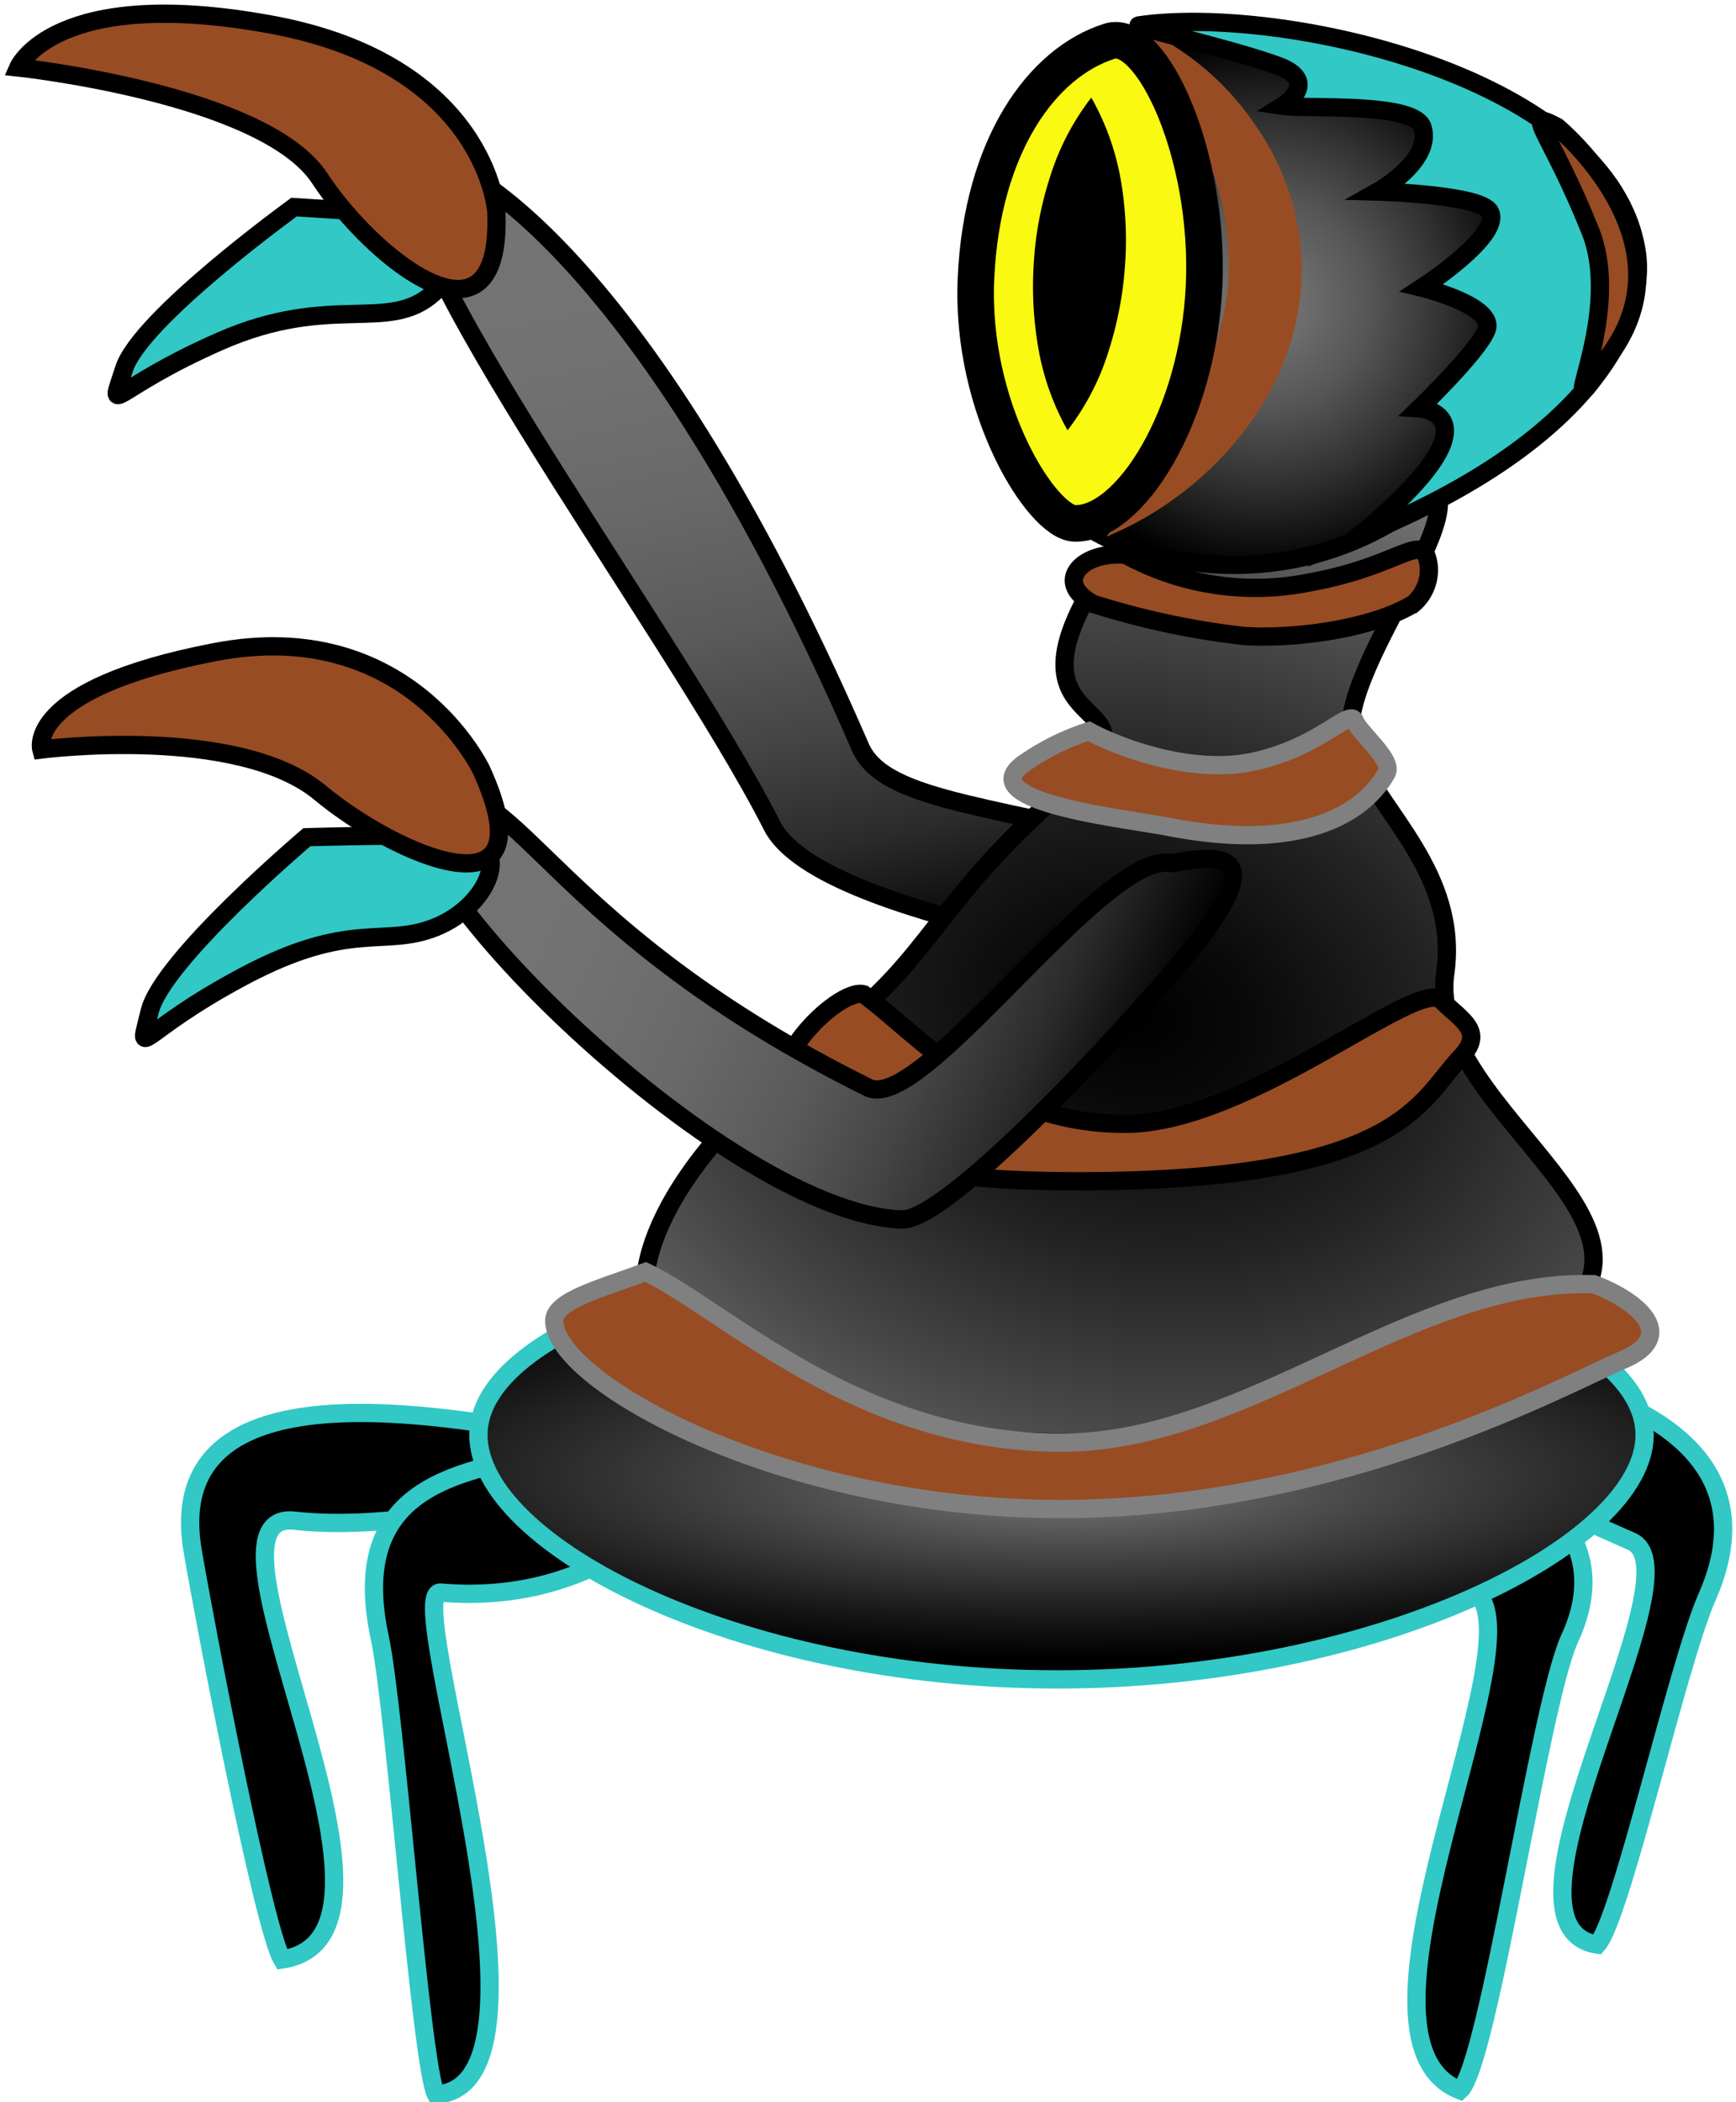 <svg xmlns="http://www.w3.org/2000/svg" xmlns:xlink="http://www.w3.org/1999/xlink" viewBox="0 0 95 115"><defs><style>.cls-1,.cls-5{stroke:#31c8c5;}.cls-1,.cls-11,.cls-2,.cls-3,.cls-4,.cls-5,.cls-6,.cls-7,.cls-8,.cls-9{stroke-miterlimit:10;}.cls-11,.cls-2,.cls-3,.cls-4,.cls-6,.cls-8,.cls-9{stroke:#000;}.cls-2{fill:url(#Безымянный_градиент_5);}.cls-3{fill:#31c8c5;}.cls-10,.cls-4,.cls-7{fill:#984c24;}.cls-5{fill:url(#Безымянный_градиент_21);}.cls-6{fill:url(#Безымянный_градиент_8);}.cls-7{stroke:gray;}.cls-8{fill:url(#Безымянный_градиент_12);}.cls-9{fill:url(#Безымянный_градиент_28);}.cls-11{fill:#f9f912;stroke-width:2px;}</style><linearGradient id="Безымянный_градиент_5" x1="-492.16" y1="313.69" x2="-445.82" y2="313.69" gradientTransform="matrix(-0.28, -1.03, 0.99, -0.21, -398.28, -388.52)" gradientUnits="userSpaceOnUse"><stop offset="0"/><stop offset="0.03" stop-color="#090909"/><stop offset="0.14" stop-color="#2a2a2a"/><stop offset="0.27" stop-color="#454545"/><stop offset="0.4" stop-color="#5a5a5a"/><stop offset="0.56" stop-color="#696969"/><stop offset="0.73" stop-color="#727272"/><stop offset="1" stop-color="#757575"/></linearGradient><radialGradient id="Безымянный_градиент_21" cx="86.99" cy="81.83" fy="89.843" r="51.19" gradientTransform="translate(-21.64 62.81) scale(0.92 0.21)" gradientUnits="userSpaceOnUse"><stop offset="0" stop-color="#757575"/><stop offset="0.31" stop-color="#4d4d4d"/><stop offset="0.77" stop-color="#161616"/><stop offset="1"/></radialGradient><radialGradient id="Безымянный_градиент_8" cx="91.2" cy="56.93" r="33.01" gradientTransform="matrix(0.19, -0.95, 1.25, 0.28, -26.33, 126.24)" gradientUnits="userSpaceOnUse"><stop offset="0"/><stop offset="0.15" stop-color="#090909"/><stop offset="0.4" stop-color="#222"/><stop offset="0.71" stop-color="#4a4a4a"/><stop offset="1" stop-color="#757575"/></radialGradient><linearGradient id="Безымянный_градиент_12" x1="-525.04" y1="287.67" x2="-485.24" y2="287.67" gradientTransform="matrix(-1, -0.37, 0.41, -0.93, -579.89, 131.34)" xlink:href="#Безымянный_градиент_5"/><radialGradient id="Безымянный_градиент_28" cx="96.15" cy="59.45" r="15.93" gradientTransform="translate(-20.91 -35.3) rotate(-1.78) scale(0.92)" gradientUnits="userSpaceOnUse"><stop offset="0" stop-color="#757575"/><stop offset="0.15" stop-color="#6d6d6d"/><stop offset="0.39" stop-color="#565656"/><stop offset="0.68" stop-color="#303030"/><stop offset="1"/></radialGradient></defs><title>враги2 атака</title><g id="Слой_17" data-name="Слой 17"><path class="cls-1" d="M80.41,74.59c4.57.61,17.34,3,13,12.79-1.61,3.65-4.7,17.57-6,19-6.42-1,5.71-20.39,1.87-22.06C71.85,76.71,73.37,73.64,80.41,74.59Z"/><path class="cls-1" d="M30.24,78.45c-5.32-.8-21.53-4.21-19.69,6.42.68,4,3.85,20.59,4.89,22.32,8.56-1.28-5.53-24.74.7-24C24.22,84.1,38.43,79.66,30.24,78.45Z"/><path class="cls-1" d="M67.9,77.06c6.08.39,22.42,3,18,12.57-1.64,3.56-4.45,23.33-6,24.72-7.52-2.91,5.62-26.93.16-27.49C52.39,84,58.54,76.47,67.9,77.06Z"/><path class="cls-1" d="M31.57,78.72c-3,2-13,.6-10.79,10.86.84,3.84,2.25,23.41,3.08,25,7.49-.42-2-27.65.25-27.46C39.43,88.44,44.47,70.06,31.57,78.72Z"/><path class="cls-2" d="M42.26,45.19c1.54,3,9,4.86,12.59,5.8,6.35,1.65,9.4-1,10.21-4.11C55,44,48.44,44,47.08,40.87c-12.22-28.16-22.8-32.73-24-32.21C18.66,10.53,36.63,34.12,42.26,45.19Z"/><path class="cls-3" d="M16.09,11.33s-8.42,6.09-9.3,8.85S6,21.32,12.06,18.66s9.2-.41,11.66-2.63,3.86-3.82.32-4.13S16.09,11.33,16.09,11.33Z"/><path class="cls-4" d="M27.16,11.58S26.65,3.51,14.81,1.34,1,3.69,1,3.69,14.47,5.13,17.5,9.76C20.31,14.06,27.51,19.94,27.16,11.58Z"/><path class="cls-5" d="M26.18,78.5c0,5.93,14,13.37,31.68,13.37S90,84.43,90,78.5,75.73,67.77,58.1,67.77,26.18,72.58,26.18,78.5Z"/><path class="cls-6" d="M35.33,71S34,65.23,45.75,56.32c5.3-4,5.4-7,12.65-13.28,5.84-5.1-3.45-2.5,1.22-10.64,3.07-5.35,8.92-6.33,17.47-6.25,5.53.05-4.73,10.85-3,14.89,1.43,3.41,5.76,6.79,5,12.21C78,61,94.23,67.68,83.55,73.27,63.27,83.88,37,77.45,35.33,71Z"/><path class="cls-7" d="M87.21,70.25c-9.89-.32-18.94,8.67-29.11,8.67-11.19,0-18.39-7.26-22.77-9.34-2.42.9-5,1.56-5,2.67,0,3.33,12.41,10.3,27.71,10.3s27.71-6.86,30.77-8.16S89.68,71.17,87.21,70.25Z"/><path class="cls-4" d="M78.87,54.71c-1.31-1.26-10.57,6.77-17.29,6.77-7.4,0-11.42-5-14.32-7.09C45.84,54,41,58.78,43.35,60.85s5.45,3.77,15.56,3.77c17.73,0,18.74-4.37,21-6.76C81.3,56.42,80,55.84,78.87,54.71Z"/><path class="cls-7" d="M74.14,39.44c-.27-.71-2,1.51-5.67,2.25C65,42.38,61,40.78,59.59,40a13.15,13.15,0,0,0-3.39,1.65c-3.42,2.18,5.29,3.11,7.68,3.57,7.07,1.39,10.65-.54,12-2.93C76.26,41.57,74.4,40.11,74.14,39.44Z"/><path class="cls-4" d="M78.18,30.93c-.27-2-1.37,0-6.51.93A14.84,14.84,0,0,1,61.6,30.35c-2.41-.22-4,1.51-1.76,2.69a43.58,43.58,0,0,0,8.22,1.75c2.82.18,7-.39,9.26-1.74A2.43,2.43,0,0,0,78.18,30.93Z"/><path class="cls-8" d="M49.35,66.71c2.78.09,14.17-12.51,16.41-15.49,3.49-4.67.95-4.47-1.62-4C60.42,46.39,50.45,61,47.5,59.49,30.35,51,28.29,42.55,23.91,43.44,17.88,44.66,39.15,66.37,49.35,66.71Z"/><path class="cls-3" d="M16.79,45.8s-7.93,6.72-8.6,9.53-.72,1.2,5.14-1.92S21,51.86,23.82,50.73c3.07-1.22,4.5-4.93.94-5S16.79,45.8,16.79,45.8Z"/><path class="cls-4" d="M26.35,42.14s-4-8.53-14.63-6.46C1.33,37.69,2.26,41,2.26,41S13,39.62,17.51,43.36C21.67,46.82,30.15,50.5,26.35,42.14Z"/><path class="cls-9" d="M54.14,17.75C53.91,10.32,58.92,2.3,67.08,2S83.43,9,83.66,16.4s-7.6,15.28-17.57,14.44C58,30.16,54.37,25.18,54.14,17.75Z"/><path class="cls-10" d="M62.12,1.4A15.13,15.13,0,0,1,68.8,7a13.79,13.79,0,0,1,2.39,8.89A14.41,14.41,0,0,1,70,20.41a16.26,16.26,0,0,1-2.45,3.83,18.53,18.53,0,0,1-7,5.12A76.28,76.28,0,0,0,65,22.46,22.93,22.93,0,0,0,66.48,19a15.4,15.4,0,0,0,.73-3.49A15.38,15.38,0,0,0,66,8.45,36.28,36.28,0,0,0,62.12,1.4Z"/><path class="cls-11" d="M53.41,15.2c-.34,7.19,3.64,13.38,5.39,13.43,3,.09,6.76-5.8,7.09-13S63,1.56,60.73,2.25C57,3.42,53.74,8,53.41,15.2Z"/><path d="M58.42,23.54a14,14,0,0,1-1.63-4.68,19.73,19.73,0,0,1-.21-4.59,18.79,18.79,0,0,1,.86-4.52,13.78,13.78,0,0,1,2.28-4.41A14,14,0,0,1,61.36,10a19.19,19.19,0,0,1,.2,4.59,19.63,19.63,0,0,1-.86,4.51A13.78,13.78,0,0,1,58.42,23.54Z"/><path class="cls-3" d="M74.34,29.34c8.11-6.7,3.33-7,3.33-7s3.72-3.59,3.73-4.51c0-1.22-3.59-2.09-3.59-2.09s4.43-2.87,3.72-4.16c-.52-.95-6.13-1.1-6.13-1.1s3-1.68,2.45-3.5c-.41-1.42-6.39-1-7.66-1.19,0,0,2.13-1.32-.28-2.2-2.77-1-8-2.14-7.59-2.2C70.15.24,88.19,4.22,89.58,13.86,90.05,17.1,87.71,23.94,74.34,29.34Z"/><path class="cls-4" d="M85.21,6.94s7.31,6,3.06,12.21c-4,5.9.79-1.43-1.24-6.51C84.85,7.2,83.27,5.91,85.21,6.94Z"/></g></svg>